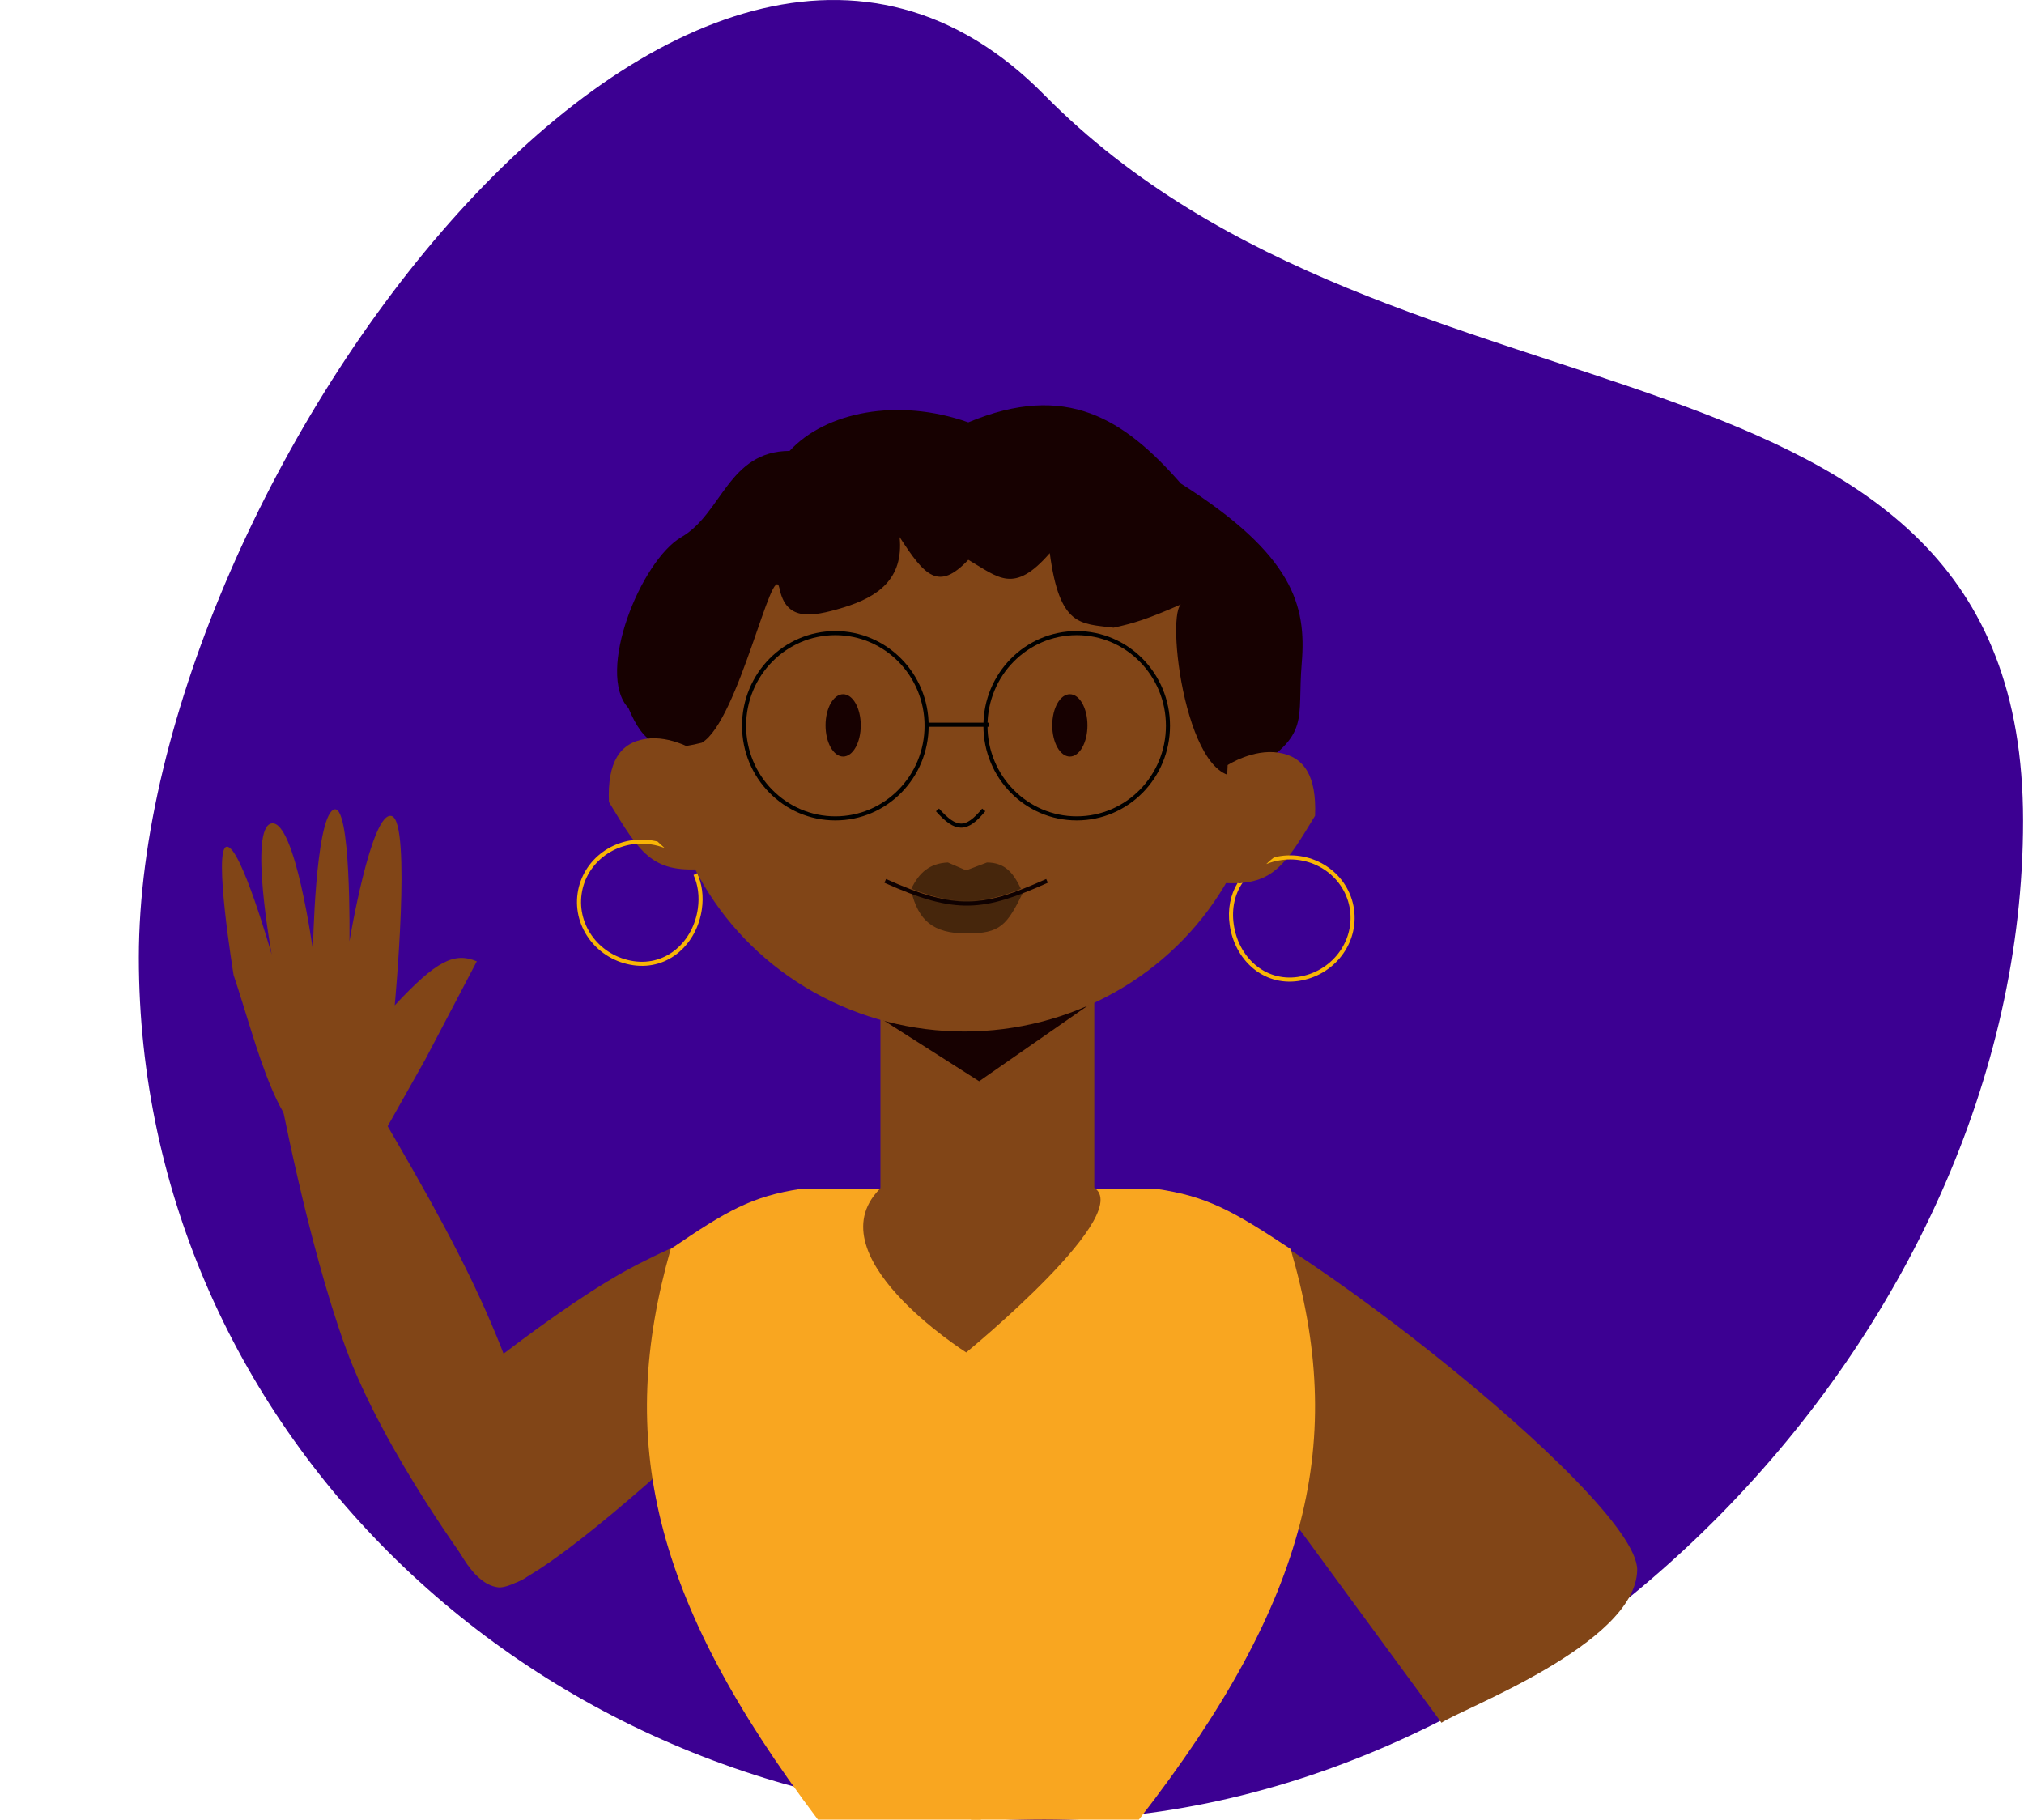<svg width="496" height="446" viewBox="0 0 496 446" fill="none" xmlns="http://www.w3.org/2000/svg">
<g id="my_illustration">
<path id="Ellipse 18" d="M495.772 201.136C495.772 327.435 378.509 446 255.947 446C133.384 446 34.028 351.373 34.028 234.644C34.028 117.915 168.97 -64.992 255.947 23.288C342.923 111.568 495.772 74.838 495.772 201.136Z" fill="#3C0092"/>
<g id="illustration">
<g id="left arm">
<path id="Rectangle 21" d="M219.265 301.073C215.031 292.295 212.17 292.268 201.914 291.613C201.914 291.613 171.949 301.019 152.808 311.704C132.298 323.154 102.327 348.58 102.327 348.58C102.327 348.58 109.331 387.478 122.066 388.985C134.801 390.492 218.347 309.221 219.265 301.073Z" fill="#814517"/>
<g id="upperArm">
<path id="formarm" d="M93.164 272.843L68.271 266.542C68.271 266.542 75.332 304.53 84.697 330.241C94.063 355.951 116.272 385.5 116.272 385.5C125.393 390.741 129.75 388.292 136.772 377C126.686 333.432 117.473 314.282 93.164 272.843Z" fill="#814517"/>
<path id="hand" d="M79.51 279.229C68.762 282.325 62.867 255.573 57.248 238.956C57.248 238.956 52.145 207.742 55.58 207.489C59.014 207.237 66.58 233.909 66.58 233.909C66.58 233.909 60.852 202.646 66.58 201.785C72.307 200.924 76.684 232.829 76.684 232.829C76.684 232.829 77.215 200.968 81.668 198.447C86.121 195.926 85.638 230.687 85.638 230.687C85.638 230.687 90.978 198.63 95.96 199.968C100.943 201.305 96.73 246.373 96.73 246.373C106.95 235.407 111.281 233.28 116.85 235.577L104.184 259.684L94.848 276.254L79.51 279.229Z" fill="#814517"/>
</g>
</g>
<g id="neck">
<rect id="neck_2" width="52.408" height="76.522" transform="matrix(-1 0 0 1 268.167 227.926)" fill="#814517"/>
<path id="shadow" d="M266.809 246.282L214.458 248.73L239.949 264.969L266.809 246.282Z" fill="#170101"/>
</g>
<g id="head">
<ellipse id="head_2" cx="73.668" cy="71.617" rx="73.668" ry="71.617" transform="matrix(-1 0 0 1 309.992 109.544)" fill="#814517"/>
<path id="bang" d="M289.385 118.5C316.919 135.935 320.184 148.346 319 162.5C317.816 176.654 321.292 179.829 306.5 189C291.707 198.171 285.447 151.822 289.385 148.124C280.973 151.814 277.796 152.737 272.89 153.82C264.719 152.791 259.668 153.605 257.257 135.55C248.451 145.705 244.717 141.514 237.288 137.186C229.965 144.949 226.621 141.133 220.462 131.617C221.487 141.933 215.059 146.321 206.669 148.879C198.28 151.438 192.614 151.988 191.014 144.183C189.413 136.377 180.973 176.749 172 182C161.55 184.671 157.732 182.365 154 173.5C145.919 164.931 157.038 137.378 167 131.617C176.962 125.856 178.457 110.565 193.5 110.5C202.325 100.916 220.055 97.406 237.287 103.5C261.319 93.481 275.47 102.624 289.385 118.5Z" fill="#170101"/>
<g id="lipd">
<path id="Vector 34" d="M236.89 228.754C228.654 228.754 225.087 225.577 223.331 218.444C234.477 221.489 239.984 221.484 250.831 218.444C246.757 226.824 245.126 228.754 236.89 228.754Z" fill="#46260C"/>
<path id="Line 8" d="M216.935 215.867C234.331 223.681 240.919 222.857 256.586 215.867" stroke="#0F0101"/>
<path id="Vector 35" d="M232.284 211.356C227.889 211.544 225.19 213.849 223.331 217.8C233.248 221.746 240.645 221.841 250.191 217.8C248.24 213.71 246.154 211.386 241.877 211.356L236.761 213.289L232.284 211.356Z" fill="#46260C"/>
</g>
</g>
<path id="left ear" d="M158.179 181.07C164.469 180.099 170.639 184.106 170.639 184.106L171.974 212.979C159.781 213.812 156.837 209.13 149.225 196.535C148.816 186.779 151.888 182.042 158.179 181.07Z" fill="#814517"/>
<path id="left ear_2" d="M313.311 184.444C307.02 183.473 300.851 187.48 300.851 187.48L299.516 216.353C311.708 217.186 314.653 212.504 322.264 199.909C322.674 190.152 319.601 185.415 313.311 184.444Z" fill="#814517"/>
<g id="left arm_2">
<path id="Rectangle 21_2" d="M287.874 292.381L277.229 318.629L353.25 422.167C357.727 418.944 400.831 402.921 401.215 384.785C401.6 366.65 304.862 292.071 287.874 292.381Z" fill="#814517"/>
</g>
<g id="dress">
<path id="dress_2" d="M316.272 306.072C301.995 296.614 295.768 293.155 283.319 291.318H235.289L237.944 445.91H279.099C321.268 391.7 329.961 352.701 316.272 306.072Z" fill="#F9A620"/>
<path id="dress_3" d="M164.361 306.072C178.219 296.614 184.263 293.155 196.345 291.318H242.963L240.386 445.91H200.441C159.512 391.7 151.075 352.701 164.361 306.072Z" fill="#F9A620"/>
</g>
<path id="neckline" d="M236.78 331.419C236.78 331.419 198.369 307.14 216.295 290.674L267.458 290.674C279.861 296.154 236.78 331.419 236.78 331.419Z" fill="#814517"/>
<g id="glasses">
<path id="Ellipse 16" d="M241.495 177.848C241.495 190.391 251.515 200.546 263.86 200.546C276.206 200.546 286.226 190.391 286.226 177.848C286.226 165.306 276.206 155.151 263.86 155.151C251.515 155.151 241.495 165.306 241.495 177.848Z" stroke="black"/>
<path id="Ellipse 17" d="M182.342 177.848C182.342 190.391 192.362 200.546 204.707 200.546C217.052 200.546 227.072 190.391 227.072 177.848C227.072 165.306 217.052 155.151 204.707 155.151C192.362 155.151 182.342 165.306 182.342 177.848Z" stroke="black"/>
<line id="Line 3" y1="-0.5" x2="15.771" y2="-0.5" transform="matrix(-1 0 -0.004 1 242.338 178.092)" stroke="black"/>
</g>
<path id="nose" d="M229.737 198.468C234.303 203.577 236.794 203.642 241.077 198.468" stroke="black"/>
<ellipse id="left eye" cx="4.314" cy="7.64" rx="4.314" ry="7.64" transform="matrix(-1 0 0 1 266.493 170.116)" fill="#170101"/>
<ellipse id="right eye" cx="4.314" cy="7.64" rx="4.314" ry="7.64" transform="matrix(-1 0 0 1 210.935 170.116)" fill="#170101"/>
<path id="right earring" fill-rule="evenodd" clip-rule="evenodd" d="M312.233 210.083C312.741 209.962 313.264 209.862 313.801 209.784C322.541 208.517 330.605 214.343 331.812 222.797C333.019 231.251 326.913 239.132 318.172 240.399C309.432 241.666 302.559 235.127 301.352 226.673C300.803 222.83 301.52 219.253 303.286 216.375C303.601 216.462 303.941 216.475 304.3 216.373C304.372 216.352 304.444 216.333 304.517 216.314C302.612 219.064 301.784 222.626 302.342 226.529C303.488 234.562 309.955 240.579 318.031 239.409C326.256 238.217 331.947 230.817 330.823 222.941C329.698 215.065 322.168 209.581 313.943 210.774C312.634 210.963 311.422 211.292 310.313 211.741C310.747 211.285 311.357 210.755 312.233 210.083Z" fill="#F9B505"/>
<path id="left earring" fill-rule="evenodd" clip-rule="evenodd" d="M161.121 206.216C160.614 206.095 160.092 205.995 159.556 205.918C150.815 204.651 142.752 210.477 141.545 218.931C140.337 227.385 146.444 235.266 155.184 236.533C163.925 237.799 170.798 231.261 172.005 222.807C172.464 219.593 172.038 216.565 170.853 213.976L169.959 214.425C171.047 216.82 171.447 219.639 171.015 222.663C169.868 230.696 163.402 236.713 155.326 235.543C147.101 234.35 141.41 226.951 142.534 219.075C143.659 211.198 151.189 205.715 159.414 206.908C160.651 207.087 161.801 207.39 162.859 207.801C162.347 207.308 161.772 206.783 161.121 206.216Z" fill="#F9B505"/>
</g>
</g>
</svg>
